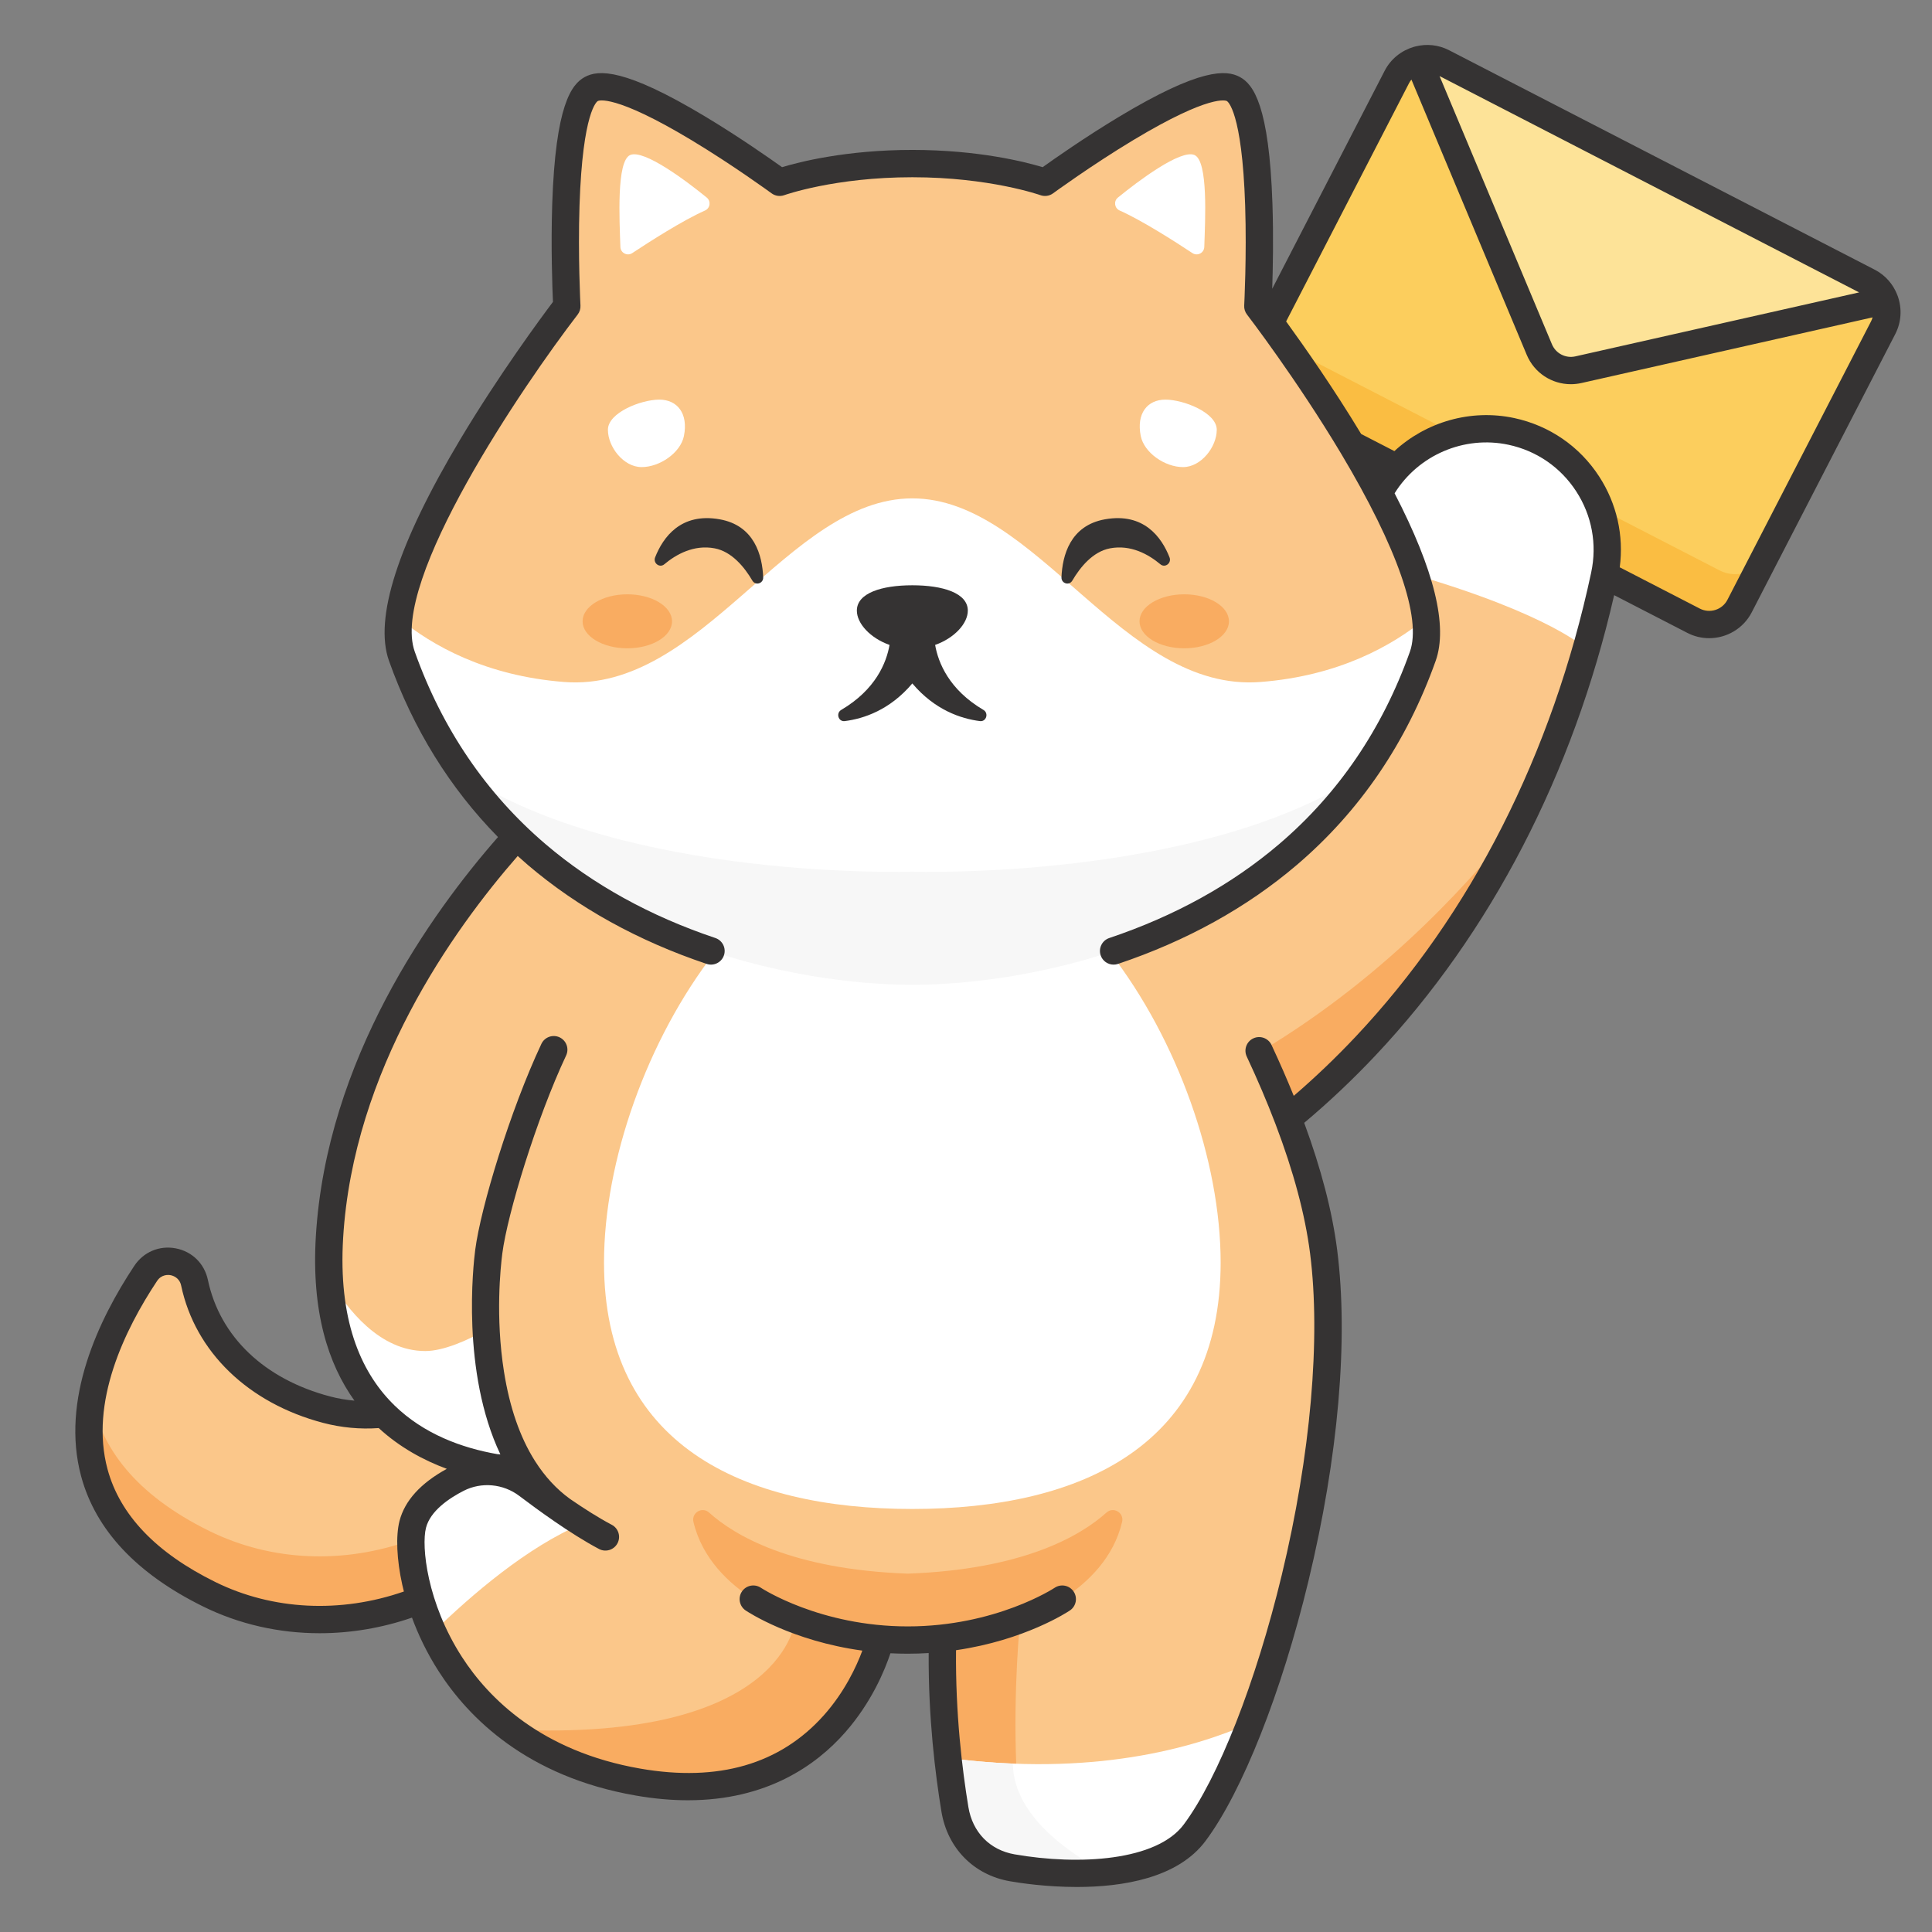 <svg xmlns="http://www.w3.org/2000/svg" xmlns:xlink="http://www.w3.org/1999/xlink" width="500" zoomAndPan="magnify" viewBox="0 0 375 375" height="500" preserveAspectRatio="xMidYMid meet" version="1.0"><rect x="0" y="0" width="375" height="375" fill="#808080" stroke="none"/><defs><clipPath id="8a59e61fa8"><path d="M 14 8.512 L 369 8.512 L 369 366.262 L 14 366.262 Z M 14 8.512 " clip-rule="nonzero"/></clipPath></defs><path fill="#fcce5d" d="M 328.723 120.484 L 246.113 77.895 C 242.859 76.215 241.582 72.219 243.262 68.965 L 271.117 14.961 C 272.797 11.707 276.793 10.43 280.051 12.109 L 362.656 54.695 C 365.91 56.375 367.188 60.371 365.512 63.625 L 337.652 117.633 C 335.977 120.887 331.977 122.16 328.723 120.484 " fill-opacity="1" fill-rule="nonzero"/><path fill="#fabd42" d="M 333.762 110.711 L 251.156 68.125 C 247.898 66.445 246.621 62.449 248.301 59.191 L 243.262 68.965 C 241.582 72.219 242.859 76.215 246.113 77.895 L 328.723 120.484 C 331.977 122.16 335.977 120.887 337.652 117.633 L 342.695 107.859 C 341.02 111.113 337.016 112.391 333.762 110.711 " fill-opacity="1" fill-rule="nonzero"/><path fill="#fde398" d="M 298.789 67.852 C 300.031 70.82 303.227 72.469 306.363 71.758 L 365.852 58.344 C 365.301 56.824 364.207 55.496 362.656 54.695 L 280.051 12.109 C 278.5 11.305 276.781 11.188 275.227 11.621 L 298.789 67.852 " fill-opacity="1" fill-rule="nonzero"/><path fill="#fbc78a" d="M 293.344 83.734 C 282.836 81.496 272.477 86.652 267.668 95.688 C 257.984 77.414 244.145 59.438 244.145 59.438 C 244.145 59.438 246.227 20.953 239.391 17.273 C 232.555 13.598 202.836 35.383 202.836 35.383 C 202.836 35.383 192.785 31.75 177.082 31.75 C 161.383 31.75 151.332 35.383 151.332 35.383 C 151.332 35.383 121.613 13.598 114.777 17.273 C 107.941 20.953 110.023 59.438 110.023 59.438 C 110.023 59.438 71.59 109.355 78.004 127.383 C 83.285 142.227 91.207 153.621 100.305 162.363 C 87.547 176.48 66.055 205.176 63.953 240.133 C 62.938 257.055 67.715 267.723 74.488 274.441 C 70.926 274.836 67.223 274.621 63.398 273.613 C 49.297 269.906 40.191 260.523 37.758 248.98 C 36.797 244.426 30.852 243.285 28.277 247.164 C 17.426 263.516 5.652 292.23 40.621 309.453 C 53.348 315.719 68.164 315.926 81.605 310.539 C 85.715 323.934 97.383 341.301 123.824 345.898 C 162.922 352.695 170.887 318.105 170.887 318.102 C 174.863 318.547 178.984 318.398 182.957 317.969 C 182.613 331.375 184.062 343.41 185.352 351.191 C 186.301 356.941 190.32 361.461 196.473 362.539 C 207.637 364.488 225.27 364.59 231.883 355.73 C 245.75 337.148 261.664 280.051 256.914 242.945 C 255.836 234.516 253.266 225.668 250.004 217.105 C 254.625 213.32 259.746 208.676 265.043 203.051 C 287.793 178.895 303.844 147.289 311.445 111.648 C 314.156 98.941 306.051 86.445 293.344 83.734 " fill-opacity="1" fill-rule="nonzero"/><path fill="#ffffff" d="M 293.344 83.734 C 282.836 81.496 272.477 86.652 267.668 95.688 C 270.547 101.125 273.062 106.586 274.73 111.609 C 300.887 119.285 307.742 125.809 307.879 125.938 C 309.219 121.254 310.414 116.488 311.445 111.648 C 314.156 98.941 306.051 86.445 293.344 83.734 " fill-opacity="1" fill-rule="nonzero"/><path fill="#f9ac61" d="M 244.508 204.195 C 246.453 208.355 248.32 212.695 250.004 217.105 C 254.625 213.32 259.746 208.676 265.043 203.051 C 277.184 190.164 287.41 175.156 295.465 158.547 C 287.094 169.047 270.258 188.844 244.508 204.195 " fill-opacity="1" fill-rule="nonzero"/><path fill="#ffffff" d="M 82.555 262.238 C 73.746 262.238 67.418 254.234 63.926 248.262 C 65.449 274.855 83.461 282.684 96.176 284.875 C 98.137 285.07 99.934 285.09 101.59 284.973 C 96.527 276.953 94.762 266.723 94.34 258.105 C 90.875 260.141 86.039 262.238 82.555 262.238 " fill-opacity="1" fill-rule="nonzero"/><path fill="#ffffff" d="M 113.082 295.727 C 113.082 295.727 108.488 292.66 109.109 293.105 C 106.684 291.434 104.355 289.727 102.395 288.238 C 98.473 285.266 93.188 284.758 88.805 286.996 C 85.035 288.926 81.156 291.828 80.113 295.887 C 79.18 299.508 79.887 307.898 84.027 316.859 C 91.465 309.602 102.434 300.164 113.082 295.727 " fill-opacity="1" fill-rule="nonzero"/><path fill="#f9ac61" d="M 154.387 314.363 C 158.199 315.812 163.227 317.258 169.199 317.934 C 169.531 317.973 169.867 318.008 170.203 318.039 C 170.43 318.062 170.66 318.074 170.887 318.102 C 170.887 318.105 162.922 352.695 123.824 345.898 C 113.535 344.105 105.484 340.383 99.246 335.715 C 152.551 338.148 154.387 314.363 154.387 314.363 " fill-opacity="1" fill-rule="nonzero"/><path fill="#f9ac61" d="M 174.387 318.305 C 172.652 318.258 170.918 318.129 169.199 317.934 C 163.227 317.258 158.199 315.812 154.387 314.363 C 149.16 312.375 146.211 310.391 146.211 310.391 L 146.211 310.395 C 141.543 307.402 136.293 302.574 134.598 295.395 C 134.184 293.629 136.277 292.375 137.625 293.582 C 142.594 298.047 153.664 304.621 176.199 305.445 C 198.734 304.621 209.805 298.047 214.773 293.582 C 216.121 292.375 218.215 293.629 217.801 295.395 C 214.535 309.254 198.016 314.363 198.016 314.363 C 198.016 314.363 196.629 327.855 197.266 342.797 C 197.672 352.27 207.629 359.371 214.863 363.301 C 208.523 363.969 201.77 363.461 196.473 362.539 C 190.32 361.461 186.301 356.941 185.352 351.191 C 184.062 343.41 182.613 331.375 182.957 317.969 C 180.109 318.277 177.246 318.391 174.387 318.305 " fill-opacity="1" fill-rule="nonzero"/><path fill="#ffffff" d="M 242.68 334.445 C 239.195 343.457 235.449 350.898 231.844 355.73 C 225.23 364.59 207.598 364.488 196.434 362.539 C 190.281 361.461 186.262 356.941 185.312 351.191 C 184.848 348.383 184.359 345.008 183.945 341.219 C 211.91 344.914 231.559 339.367 242.68 334.445 " fill-opacity="1" fill-rule="nonzero"/><path fill="#f7f7f7" d="M 196.609 342.797 C 196.605 342.637 196.598 342.477 196.594 342.316 C 192.582 342.156 188.371 341.805 183.945 341.219 C 183.949 341.227 183.949 341.234 183.949 341.242 C 184.043 342.09 184.137 342.914 184.238 343.723 C 184.25 343.844 184.266 343.969 184.281 344.086 C 184.328 344.441 184.371 344.793 184.418 345.137 C 184.438 345.312 184.465 345.488 184.488 345.66 C 184.543 346.082 184.598 346.5 184.656 346.906 C 184.703 347.234 184.75 347.562 184.797 347.879 C 184.828 348.086 184.855 348.285 184.887 348.488 C 184.934 348.793 184.977 349.098 185.027 349.395 C 185.047 349.559 185.074 349.715 185.098 349.875 C 185.168 350.324 185.242 350.766 185.312 351.191 C 186.262 356.941 190.281 361.461 196.434 362.539 C 196.449 362.539 196.465 362.543 196.484 362.547 C 196.801 362.602 197.125 362.656 197.457 362.707 C 197.586 362.727 197.715 362.746 197.848 362.766 C 198.066 362.801 198.285 362.832 198.508 362.863 C 198.672 362.891 198.84 362.91 199.004 362.934 C 199.195 362.961 199.387 362.988 199.578 363.012 C 199.77 363.035 199.961 363.059 200.152 363.082 C 200.324 363.102 200.5 363.125 200.676 363.145 C 200.887 363.164 201.098 363.188 201.309 363.211 C 201.469 363.227 201.629 363.242 201.789 363.262 C 202.02 363.281 202.25 363.301 202.48 363.324 C 202.621 363.336 202.766 363.352 202.91 363.359 C 203.16 363.379 203.414 363.398 203.664 363.418 C 203.789 363.43 203.914 363.438 204.043 363.445 C 204.312 363.465 204.586 363.48 204.859 363.496 C 204.965 363.5 205.062 363.508 205.168 363.512 C 205.465 363.527 205.762 363.543 206.062 363.555 C 206.137 363.559 206.207 363.559 206.277 363.562 C 206.613 363.574 206.941 363.586 207.273 363.59 C 207.297 363.594 207.316 363.594 207.34 363.594 C 209.652 363.641 212 363.574 214.305 363.355 C 207.059 359.434 197.016 352.309 196.609 342.797 " fill-opacity="1" fill-rule="nonzero"/><path fill="#ffffff" d="M 276.719 120.027 C 270.227 125.355 259.836 131.188 244.68 132.371 C 217.844 134.473 201.301 96.734 177.082 96.734 C 152.867 96.734 136.324 134.473 109.488 132.371 C 94.332 131.188 83.941 125.355 77.449 120.027 C 77.129 122.816 77.27 125.309 78.004 127.383 C 90.18 161.609 116.363 177.48 138.754 184.828 C 125.609 201.773 117.238 225.324 117.238 245.07 C 117.238 280.406 144.035 292.891 177.082 292.891 C 210.133 292.891 236.926 280.406 236.926 245.07 C 236.926 225.324 228.559 201.773 215.414 184.828 C 237.805 177.48 263.984 161.609 276.164 127.383 C 276.902 125.309 277.039 122.816 276.719 120.027 " fill-opacity="1" fill-rule="nonzero"/><path fill="#f7f7f7" d="M 177.082 169.188 C 177.082 169.188 121.438 171.02 89.879 150.316 C 120.309 192.836 177.082 191.125 177.082 191.125 C 177.082 191.125 233.855 192.836 264.289 150.316 C 232.73 171.02 177.082 169.188 177.082 169.188 " fill-opacity="1" fill-rule="nonzero"/><path fill="#ffffff" d="M 132.75 84.625 C 132.09 87.898 128.039 90.664 124.535 90.664 C 121.031 90.664 117.996 86.75 117.996 83.418 C 117.996 80.082 124.461 77.566 127.965 77.566 C 131.465 77.566 133.629 80.262 132.75 84.625 " fill-opacity="1" fill-rule="nonzero"/><path fill="#ffffff" d="M 221.418 84.625 C 222.078 87.898 226.129 90.664 229.629 90.664 C 233.133 90.664 236.172 86.75 236.172 83.418 C 236.172 80.082 229.707 77.566 226.203 77.566 C 222.703 77.566 220.539 80.262 221.418 84.625 " fill-opacity="1" fill-rule="nonzero"/><path fill="#ffffff" d="M 122.723 49.125 C 126.059 46.918 132.48 42.801 136.836 40.863 C 137.852 40.41 138.043 39.059 137.184 38.352 C 133.32 35.195 124.98 28.906 122.305 30.094 C 119.633 31.285 120.242 42.656 120.418 47.938 C 120.457 49.098 121.754 49.766 122.723 49.125 " fill-opacity="1" fill-rule="nonzero"/><path fill="#ffffff" d="M 231.445 49.125 C 228.109 46.918 221.688 42.801 217.332 40.863 C 216.316 40.41 216.121 39.059 216.98 38.352 C 220.848 35.195 229.188 28.906 231.859 30.094 C 234.535 31.285 233.926 42.656 233.75 47.938 C 233.711 49.098 232.414 49.766 231.445 49.125 " fill-opacity="1" fill-rule="nonzero"/><path fill="#f9ac61" d="M 130.441 120.598 C 130.441 123.492 126.555 125.836 121.762 125.836 C 116.969 125.836 113.082 123.492 113.082 120.598 C 113.082 117.703 116.969 115.355 121.762 115.355 C 126.555 115.355 130.441 117.703 130.441 120.598 " fill-opacity="1" fill-rule="nonzero"/><path fill="#f9ac61" d="M 221.18 120.598 C 221.18 123.492 225.066 125.836 229.863 125.836 C 234.656 125.836 238.539 123.492 238.539 120.598 C 238.539 117.703 234.656 115.355 229.863 115.355 C 225.066 115.355 221.18 117.703 221.18 120.598 " fill-opacity="1" fill-rule="nonzero"/><path fill="#f9ac61" d="M 79.754 298.953 C 66.816 303.605 52.77 303.145 40.621 297.16 C 26.082 290.004 19.629 280.855 17.824 271.434 C 15.539 284.816 19.766 299.18 40.621 309.453 C 53.348 315.719 68.164 315.922 81.605 310.535 C 80.215 306.004 79.691 301.922 79.754 298.953 " fill-opacity="1" fill-rule="nonzero"/><path fill="#353333" d="M 190.891 137.797 C 184.176 133.84 182.109 128.605 181.508 125.18 C 185.246 123.855 187.852 121.023 187.852 118.52 C 187.852 115.113 183.031 113.602 177.082 113.602 C 171.137 113.602 166.316 115.113 166.316 118.52 C 166.316 121.023 168.918 123.855 172.66 125.18 C 172.059 128.605 169.992 133.84 163.277 137.797 C 162.207 138.43 162.734 140.121 163.961 139.965 C 167.648 139.5 172.723 137.816 177.082 132.656 C 181.445 137.816 186.52 139.5 190.207 139.965 C 191.434 140.121 191.961 138.43 190.891 137.797 " fill-opacity="1" fill-rule="nonzero"/><path fill="#353333" d="M 139.688 100.797 C 132.137 99.453 128.691 104.297 127.16 108.18 C 126.723 109.297 128.027 110.289 128.934 109.531 C 131.215 107.621 134.664 105.66 138.723 106.434 C 142.07 107.074 144.523 110.121 146.035 112.699 C 146.645 113.734 148.184 113.258 148.137 112.055 C 147.961 107.84 146.461 102 139.688 100.797 " fill-opacity="1" fill-rule="nonzero"/><path fill="#353333" d="M 225.234 109.531 C 226.137 110.289 227.445 109.297 227.004 108.18 C 225.477 104.297 222.031 99.453 214.48 100.797 C 207.707 102 206.207 107.84 206.031 112.055 C 205.984 113.258 207.523 113.734 208.133 112.699 C 209.645 110.121 212.094 107.074 215.445 106.434 C 219.504 105.66 222.953 107.621 225.234 109.531 " fill-opacity="1" fill-rule="nonzero"/><g clip-path="url(#8a59e61fa8)"><path fill="#353333" d="M 335.297 116.414 C 334.293 118.367 331.887 119.133 329.938 118.129 L 314.391 110.113 C 315.203 103.953 313.82 97.77 310.406 92.5 C 306.602 86.633 300.734 82.602 293.898 81.141 C 285.441 79.34 276.777 81.906 270.648 87.559 L 264.203 84.238 C 258.789 75.277 253.121 67.191 249.637 62.391 L 273.477 16.176 C 273.609 15.914 273.773 15.672 273.957 15.453 L 296.34 68.879 C 297.812 72.391 301.219 74.574 304.895 74.574 C 305.57 74.574 306.258 74.5 306.945 74.348 L 363.465 61.602 C 363.391 61.875 363.289 62.148 363.152 62.41 Z M 263.113 201.234 C 259.285 205.297 255.258 209.141 251.117 212.703 C 249.812 209.488 248.379 206.195 246.797 202.82 C 246.176 201.496 244.594 200.926 243.266 201.547 C 241.941 202.168 241.371 203.746 241.992 205.074 C 244.074 209.516 245.906 213.809 247.484 217.945 C 247.512 218.023 247.543 218.102 247.574 218.176 C 251.074 227.371 253.324 235.777 254.285 243.281 C 256.391 259.738 254.391 282.473 248.801 305.664 C 243.758 326.582 236.461 345.16 229.758 354.145 C 224.5 361.184 209.484 362.117 196.93 359.926 C 192.129 359.086 188.777 355.656 187.965 350.758 C 186.777 343.566 185.438 332.609 185.566 320.305 C 198.941 318.359 207.25 312.871 207.668 312.59 C 208.883 311.773 209.203 310.129 208.387 308.914 C 207.574 307.699 205.926 307.375 204.707 308.188 C 204.598 308.262 193.285 315.684 176.199 315.684 C 159.145 315.684 147.84 308.285 147.691 308.188 C 146.477 307.375 144.828 307.695 144.012 308.906 C 143.195 310.121 143.516 311.77 144.73 312.59 C 145.156 312.875 153.684 318.512 167.379 320.383 C 166.254 323.418 163.973 328.375 159.891 332.953 C 151.418 342.441 139.438 345.922 124.277 343.285 C 105.082 339.949 94.859 329.66 89.668 321.621 C 82.875 311.109 81.766 300.102 82.684 296.547 C 83.523 293.273 87.133 290.828 90.012 289.355 C 93.449 287.602 97.68 287.992 100.793 290.355 C 102.738 291.828 105.082 293.551 107.547 295.246 C 107.551 295.25 107.555 295.254 107.555 295.258 C 107.559 295.258 107.566 295.258 107.566 295.262 C 110.453 297.246 113.504 299.199 116.273 300.66 C 117.566 301.344 119.172 300.844 119.855 299.551 C 120.539 298.254 120.043 296.648 118.75 295.965 C 116.199 294.621 113.363 292.812 110.652 290.949 C 108.031 289.055 105.781 286.617 103.895 283.66 C 103.855 283.598 103.82 283.535 103.777 283.477 C 100.914 278.922 98.914 273.152 97.816 266.195 C 96.141 255.594 97.152 245.984 97.5 243.289 C 98.496 235.594 104.125 217.133 109.883 204.871 C 110.508 203.547 109.938 201.969 108.613 201.344 C 107.285 200.723 105.707 201.293 105.082 202.617 C 99.027 215.508 93.309 234.359 92.238 242.605 C 91.855 245.57 89.531 266.297 97.121 282.293 C 96.926 282.277 96.734 282.266 96.535 282.25 C 89.664 281.051 82.273 278.359 76.535 272.758 C 76.43 272.629 76.312 272.512 76.184 272.406 C 69.863 266.02 65.66 255.977 66.602 240.289 C 68.559 207.691 87.906 180.539 100.488 166.148 C 101.141 166.738 101.797 167.324 102.465 167.895 C 112.168 176.164 123.84 182.625 137.16 187.094 C 138.547 187.559 140.051 186.812 140.52 185.422 C 140.984 184.035 140.238 182.531 138.848 182.066 C 126.172 177.812 115.09 171.688 105.906 163.859 C 94.375 154.023 85.824 141.453 80.504 126.492 C 75.641 112.828 101.68 74.625 112.125 61.055 C 112.512 60.551 112.707 59.93 112.668 59.293 C 112.668 59.199 112.164 49.723 112.484 39.902 C 113.09 21.492 115.914 19.676 116.031 19.609 C 116.152 19.547 119.145 18.133 134.223 27.207 C 142.309 32.074 149.688 37.469 149.762 37.523 C 150.477 38.047 151.402 38.18 152.234 37.879 C 152.332 37.844 162.02 34.402 177.082 34.402 C 192.07 34.402 201.84 37.844 201.934 37.879 C 202.766 38.18 203.691 38.047 204.402 37.523 C 204.477 37.469 211.859 32.074 219.945 27.207 C 235.023 18.133 238.016 19.547 238.133 19.609 C 238.254 19.676 241.078 21.492 241.684 39.871 C 242.004 49.695 241.5 59.199 241.5 59.293 C 241.461 59.93 241.656 60.551 242.043 61.055 C 242.141 61.18 251.68 73.613 260.309 88.051 C 271.234 106.34 275.977 119.992 273.664 126.492 C 268.34 141.457 259.789 154.031 248.254 163.863 C 239.07 171.691 227.988 177.816 215.309 182.07 C 213.922 182.535 213.172 184.039 213.637 185.426 C 214.008 186.535 215.043 187.234 216.152 187.234 C 216.434 187.234 216.719 187.191 216.996 187.098 C 230.32 182.629 241.992 176.168 251.695 167.898 C 263.949 157.453 273.023 144.121 278.664 128.27 C 281.066 121.512 278.383 110.598 270.691 95.75 C 275.289 88.344 284.172 84.488 292.793 86.328 C 298.246 87.492 302.922 90.707 305.953 95.387 C 308.984 100.062 310.016 105.641 308.852 111.094 C 308.852 111.105 308.848 111.113 308.848 111.125 C 301.34 146.277 285.523 177.438 263.113 201.234 Z M 41.797 307.07 C 30.309 301.414 23.27 294.047 20.871 285.168 C 17.375 272.211 24.168 258.148 30.488 248.633 C 31.371 247.301 32.727 247.438 33.117 247.516 C 33.516 247.59 34.828 247.957 35.16 249.527 C 37.879 262.395 48.184 272.355 62.727 276.18 C 66.27 277.109 69.891 277.445 73.512 277.188 C 77.602 280.953 82.254 283.449 86.727 285.102 C 81.645 287.883 78.559 291.281 77.543 295.223 C 76.801 298.117 77 302.73 78.074 307.57 C 78.172 307.992 78.277 308.441 78.395 308.91 C 66.121 313.18 52.906 312.547 41.797 307.07 Z M 360.855 56.754 L 305.777 69.172 C 303.891 69.598 301.98 68.613 301.234 66.832 L 279.418 14.766 Z M 368.383 57.57 C 368.348 57.457 368.309 57.34 368.258 57.234 C 367.469 55.195 365.969 53.418 363.871 52.34 L 281.266 9.75 C 279.168 8.668 276.852 8.477 274.73 9.016 C 274.613 9.039 274.5 9.07 274.391 9.109 C 272.043 9.801 269.969 11.402 268.758 13.746 L 246.938 56.047 C 247.062 52.297 247.195 46.039 246.984 39.648 C 246.344 20.426 243.262 16.348 240.648 14.941 C 238.039 13.539 233.016 13.148 217.184 22.68 C 210.668 26.598 204.758 30.746 202.375 32.449 C 199.051 31.441 189.918 29.098 177.082 29.098 C 164.25 29.098 155.117 31.441 151.797 32.449 C 149.41 30.746 143.496 26.598 136.984 22.68 C 121.152 13.148 116.129 13.539 113.52 14.941 C 110.906 16.348 107.82 20.426 107.184 39.648 C 106.914 47.871 107.207 55.879 107.328 58.602 C 105.082 61.582 96.867 72.68 89.332 85.289 C 77.219 105.555 72.566 120.016 75.504 128.27 C 80.211 141.5 87.316 152.965 96.66 162.473 C 83.613 177.348 63.363 205.68 61.305 239.973 C 60.43 254.555 63.691 264.746 68.797 271.863 C 67.211 271.73 65.633 271.461 64.074 271.051 C 51.328 267.699 42.68 259.457 40.352 248.434 C 39.68 245.262 37.293 242.914 34.117 242.305 C 30.938 241.699 27.859 243 26.066 245.699 C 19.145 256.125 11.738 271.68 15.75 286.551 C 18.562 296.965 26.535 305.469 39.453 311.832 C 46.449 315.277 54.18 317.008 62.039 317.008 C 68.035 317.008 74.098 316 79.965 313.98 C 81.133 317.164 82.809 320.781 85.211 324.5 C 90.98 333.43 102.281 344.844 123.371 348.508 C 127.012 349.145 130.387 349.43 133.527 349.43 C 148.855 349.43 158.426 342.629 164.004 336.305 C 169.188 330.43 171.754 324.137 172.832 320.898 C 173.93 320.953 175.051 320.984 176.199 320.984 C 177.59 320.984 178.941 320.938 180.258 320.855 C 180.172 333.293 181.527 344.336 182.73 351.621 C 183.906 358.738 189 363.922 196.016 365.148 C 197.938 365.484 203.027 366.262 209.012 366.262 C 217.828 366.262 228.59 364.578 234.004 357.316 C 241.117 347.793 248.762 328.48 253.961 306.906 C 259.781 282.762 261.762 259.93 259.543 242.609 C 258.59 235.152 256.441 226.898 253.145 217.941 C 257.934 213.922 262.578 209.535 266.973 204.871 C 289.352 181.113 305.324 150.277 313.305 115.52 L 327.508 122.84 C 328.863 123.543 330.312 123.871 331.746 123.871 C 335.113 123.871 338.367 122.039 340.012 118.848 L 367.871 64.84 C 369.074 62.5 369.18 59.883 368.383 57.57 " fill-opacity="1" fill-rule="nonzero"/></g></svg>